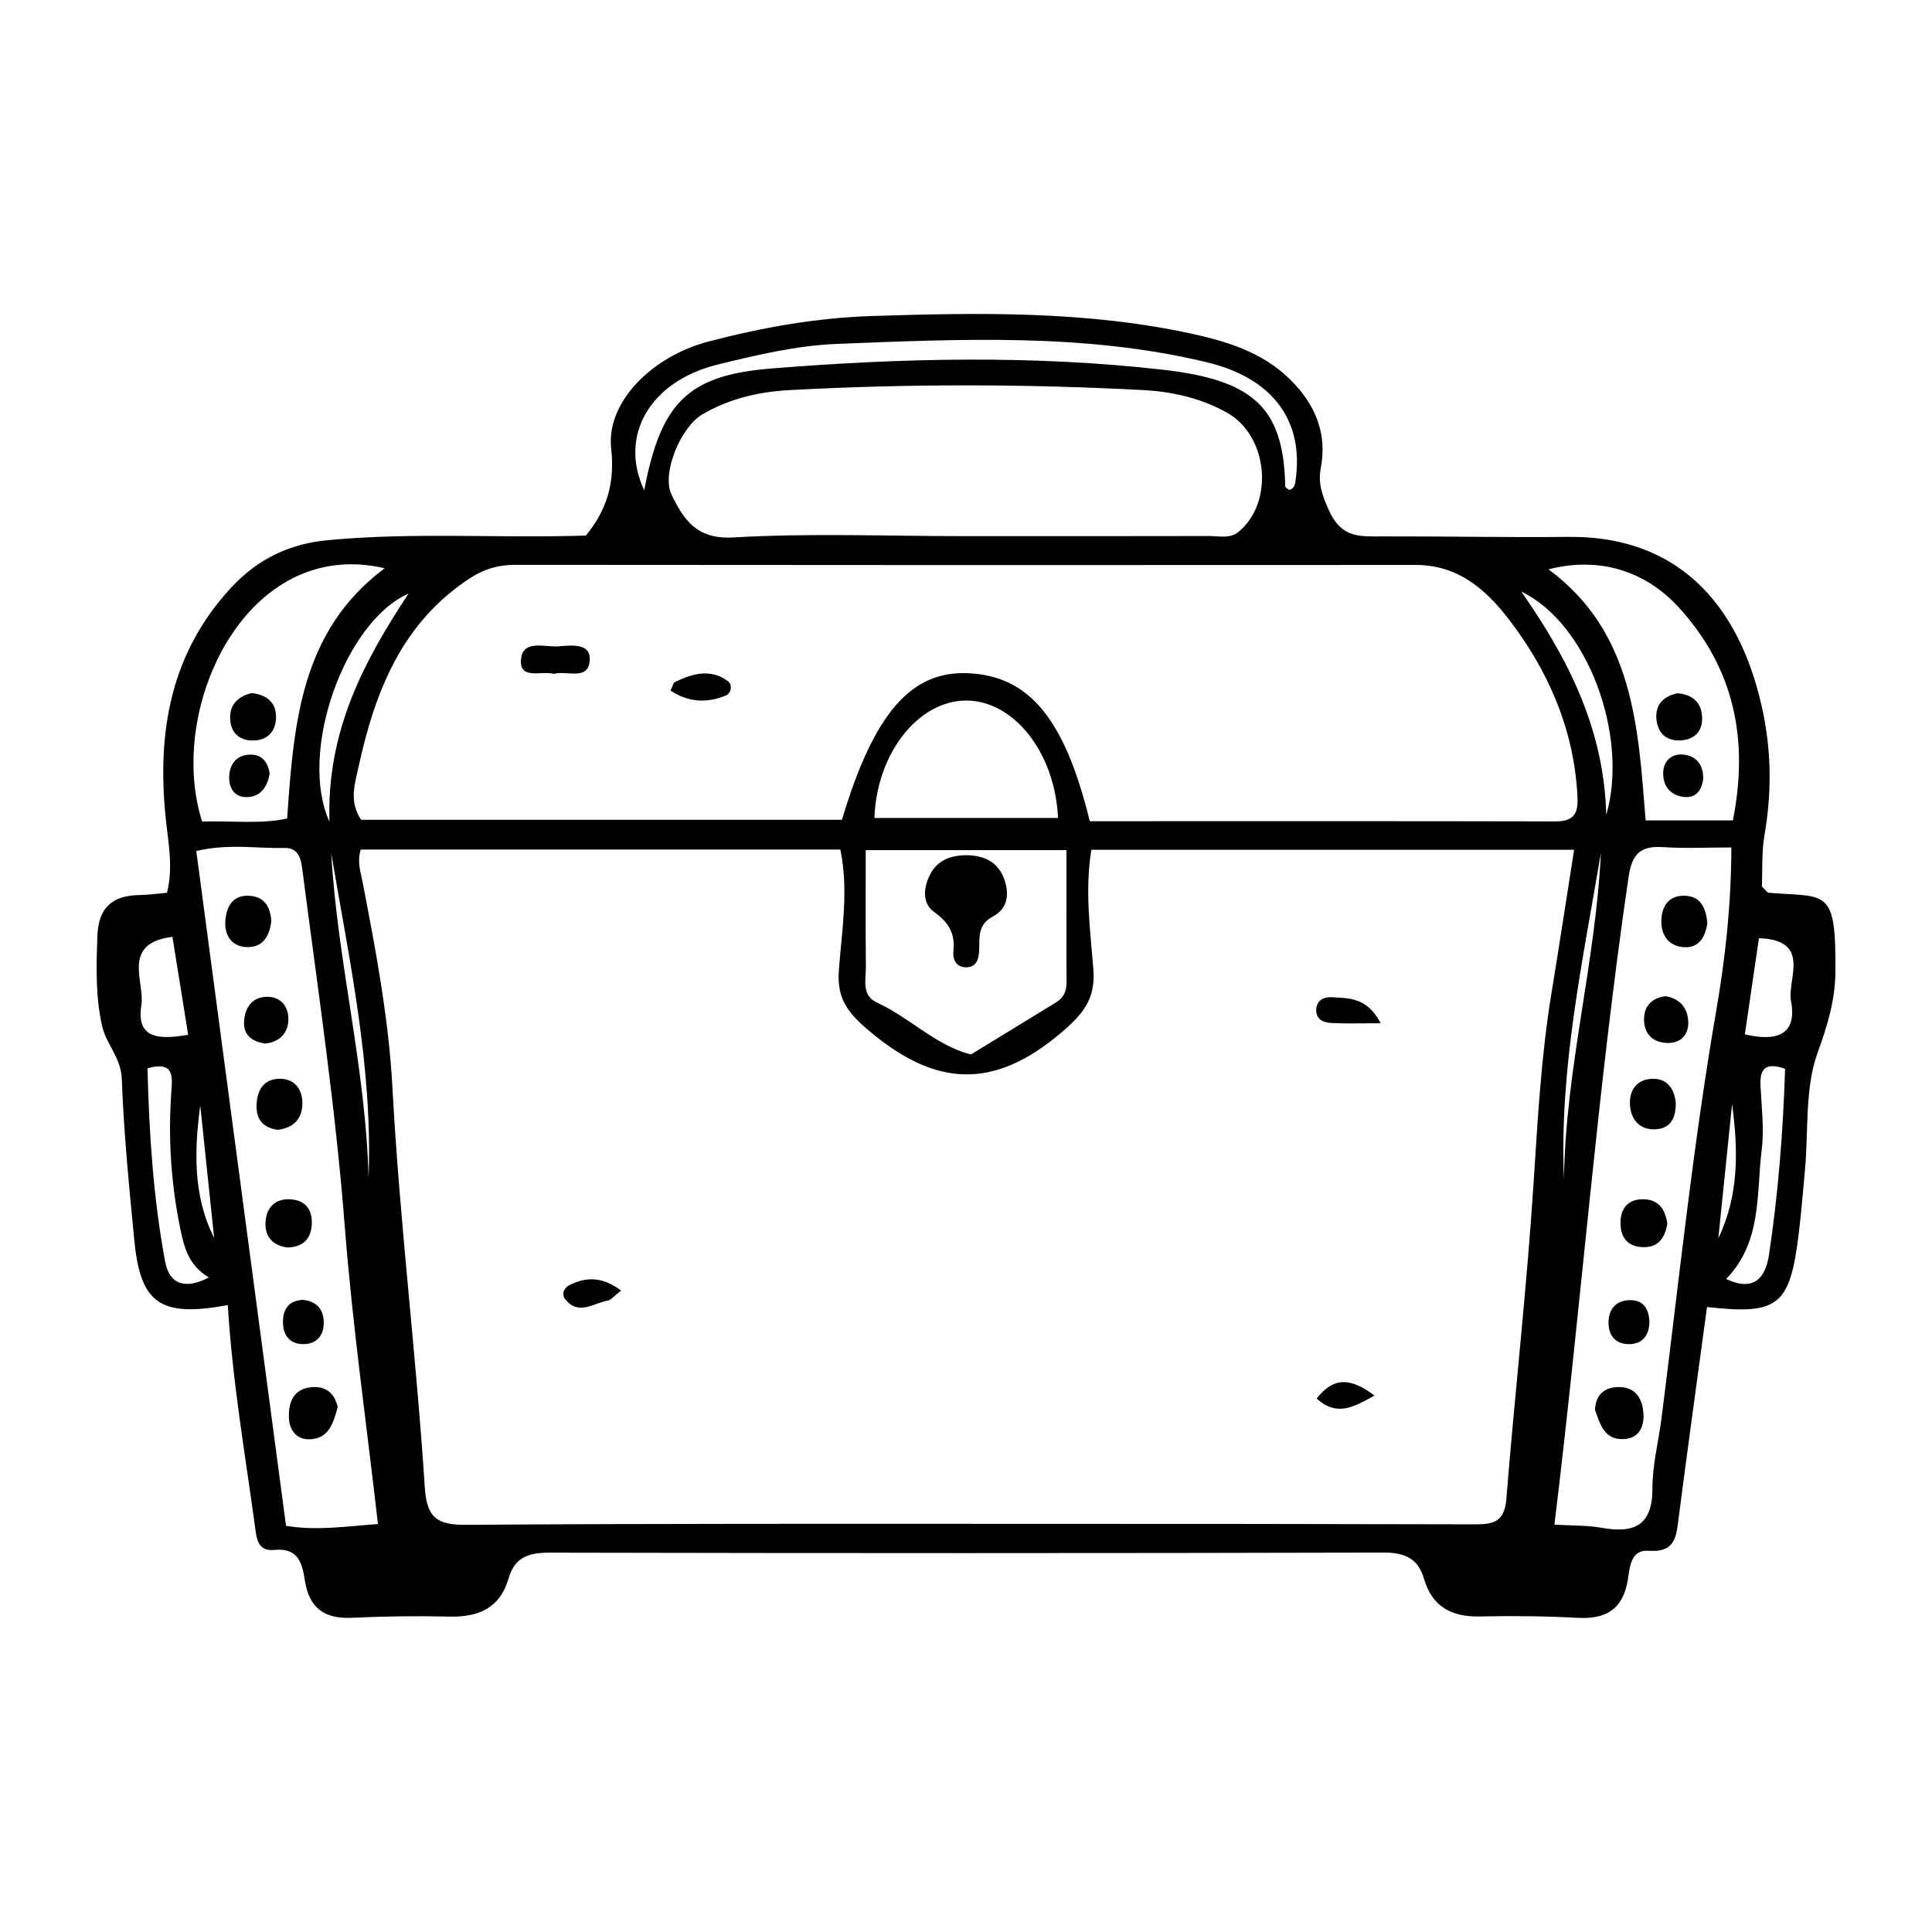 <svg height='300px' width='300px'  fill="#000000" xmlns="http://www.w3.org/2000/svg" xmlns:xlink="http://www.w3.org/1999/xlink" version="1.1" x="0px" y="0px" viewBox="0 0 100 100" enable-background="new 0 0 100 100" xml:space="preserve"><g><g><path fill="none" d="M17.144,44.158c0.322,5.634,1.795,11.139,1.932,16.808C19.3,55.268,18.087,49.733,17.144,44.158z"></path><path fill="none" d="M49.998,36.26c-2.458,0.01-4.623,2.721-4.738,6.078c3.237,0,6.369,0,9.505,0    C54.606,38.923,52.453,36.25,49.998,36.26z"></path><path fill="none" d="M17.052,42.534c-0.146-4.646,1.731-8.237,4.094-11.809C17.85,32.167,15.422,38.919,17.052,42.534z"></path><path fill="none" d="M14.862,42.369c0.345-4.948,0.699-9.701,5.047-12.956c-7.148-1.675-11.32,7.231-9.448,13.109    C12.002,42.478,13.491,42.665,14.862,42.369z M13.023,35.874c0.804,0.086,1.264,0.502,1.264,1.231    c0.001,0.717-0.413,1.215-1.177,1.223c-0.753,0.008-1.195-0.432-1.201-1.182C11.904,36.397,12.394,36.028,13.023,35.874z     M12.941,39.059c0.606-0.017,0.93,0.378,1.018,0.986c-0.12,0.684-0.472,1.222-1.217,1.214c-0.608-0.006-0.906-0.481-0.878-1.078    C11.895,39.517,12.265,39.078,12.941,39.059z"></path><path fill="none" d="M11.084,64.078c-0.24-2.287-0.479-4.575-0.719-6.862C10.061,59.518,9.972,61.871,11.084,64.078z"></path><path fill="none" d="M45.392,51.894c1.674,0.77,2.99,2.174,4.806,2.676c0.084,0.023,0.211-0.084,0.309-0.144    c1.385-0.846,2.769-1.695,4.154-2.541c0.382-0.233,0.542-0.572,0.541-1.016c-0.006-2.248-0.003-4.495-0.003-6.866    c-3.509,0-6.785,0-10.39,0c0,2.114-0.013,4.075,0.007,6.035C44.824,50.703,44.573,51.517,45.392,51.894z M48.126,45.294    c0.383-0.774,1.068-1.018,1.886-1.03c0.872,0.012,1.6,0.298,1.943,1.178c0.306,0.786,0.227,1.576-0.551,1.986    c-0.823,0.434-0.693,1.106-0.724,1.787c-0.02,0.433-0.141,0.847-0.666,0.852c-0.526,0.005-0.71-0.413-0.666-0.838    c0.094-0.904-0.23-1.482-0.989-2.019C47.736,46.77,47.784,45.983,48.126,45.294z"></path><path fill="none" d="M9.304,63.459c-0.46-2.296-0.602-4.605-0.437-6.938c0.055-0.772,0.171-1.621-1.233-1.227    c0.085,3.362,0.298,6.712,0.916,10.02c0.212,1.134,1.01,1.464,2.261,0.806C9.721,65.473,9.509,64.484,9.304,63.459z"></path><path fill="none" d="M9.74,53.561c-0.277-1.727-0.531-3.308-0.814-5.07c-2.676,0.333-1.415,2.337-1.608,3.532    C7.035,53.771,8.231,53.822,9.74,53.561z"></path><path fill="none" d="M15.661,45.108c-0.076-0.584-0.155-1.239-0.951-1.219c-1.429,0.036-2.876-0.237-4.551,0.159    c1.554,11.688,3.099,23.303,4.645,34.931c1.624,0.257,3.054,0.028,4.756-0.096c-0.599-5.261-1.323-10.323-1.718-15.411    C17.367,57.316,16.453,51.221,15.661,45.108z M11.665,47.663c0.054-0.761,0.406-1.376,1.303-1.293    c0.775,0.072,1.036,0.64,1.074,1.311c-0.094,0.837-0.492,1.395-1.326,1.337C11.96,48.967,11.614,48.376,11.665,47.663z     M12.632,52.878c0.038-0.69,0.392-1.257,1.142-1.284c0.763-0.027,1.18,0.513,1.152,1.22c-0.028,0.703-0.501,1.129-1.202,1.2    C13.031,53.91,12.594,53.564,12.632,52.878z M13.28,57.193c0.028-0.795,0.397-1.372,1.238-1.356    c0.747,0.014,1.14,0.563,1.134,1.275c-0.007,0.791-0.454,1.275-1.279,1.368C13.629,58.377,13.253,57.947,13.28,57.193z     M13.741,63.31c0.024-0.785,0.491-1.307,1.35-1.229c0.771,0.07,1.092,0.586,1.046,1.322c-0.048,0.754-0.483,1.136-1.235,1.164    C14.135,64.495,13.719,64.013,13.741,63.31z M14.646,68.418c0.005-0.659,0.292-1.088,1.015-1.137    c0.657,0.053,1.058,0.428,1.094,1.079c0.04,0.735-0.342,1.236-1.11,1.21C14.974,69.547,14.641,69.088,14.646,68.418z     M16.183,74.484c-0.741,0.097-1.2-0.362-1.228-1.109c-0.031-0.818,0.246-1.5,1.192-1.577c0.725-0.059,1.175,0.323,1.333,1.03    C17.267,73.586,17.071,74.368,16.183,74.484z"></path><path fill="none" d="M85.177,42.462c1.501,0,2.935,0,4.517,0c0.829-4.17,0.08-7.862-2.794-11.016    c-1.781-1.954-4.204-2.637-6.75-1.978C84.548,32.721,84.794,37.591,85.177,42.462z M87.185,41.251    c-0.734-0.068-1.142-0.595-1.096-1.313c0.038-0.588,0.474-0.954,1.076-0.878c0.659,0.084,0.985,0.54,0.993,1.209    C88.101,40.867,87.809,41.309,87.185,41.251z M86.825,35.883c0.741,0.058,1.214,0.44,1.271,1.171    c0.058,0.743-0.337,1.22-1.099,1.268c-0.765,0.048-1.206-0.401-1.265-1.125C85.673,36.455,86.117,36.034,86.825,35.883z"></path><path fill="none" d="M80.95,61.03c0.082-5.694,1.64-11.216,1.913-16.887C81.924,49.736,80.704,55.298,80.95,61.03z"></path><path fill="none" d="M78.741,30.622c2.59,3.69,4.298,7.321,4.397,11.567C84.325,38.082,82.168,32.251,78.741,30.622z"></path><path fill="none" d="M18.693,42.43c8.289,0,16.6,0,24.887,0c1.646-5.506,3.573-7.724,6.542-7.585    c3.144,0.147,4.981,2.333,6.285,7.66c8.081,0,16.11-0.009,24.139,0.01c1.162,0.003,1.143-0.716,1.091-1.519    c-0.22-3.366-1.534-6.33-3.549-8.953c-1.172-1.525-2.625-2.802-4.786-2.801c-15.548,0.01-31.095,0.01-46.643-0.007    c-0.855-0.001-1.593,0.213-2.298,0.669c-3.55,2.295-4.949,5.885-5.798,9.765C18.375,40.528,18.047,41.496,18.693,42.43z     M34.93,35.304c0.907-0.441,1.843-0.716,2.747-0.045c0.25,0.186,0.17,0.622-0.105,0.738c-0.989,0.415-1.948,0.356-2.866-0.253    C34.828,35.495,34.851,35.342,34.93,35.304z M28.897,33.454c0.639-0.045,1.692-0.206,1.627,0.732    c-0.073,1.064-1.197,0.504-1.852,0.692c-0.616-0.174-1.724,0.308-1.711-0.645C26.978,33.062,28.177,33.505,28.897,33.454z"></path><path fill="none" d="M39.93,19.072c6.741-0.545,13.506-0.7,20.221,0.059c4.715,0.533,6.295,1.952,6.372,6.046    c0.001,0.064,0.137,0.125,0.205,0.183c0.297-0.083,0.308-0.33,0.338-0.553c0.422-3.105-1.252-5.255-4.613-6.061    c-6.314-1.513-12.722-1.194-19.112-0.948c-2.073,0.08-4.153,0.568-6.182,1.067c-3.539,0.869-5.139,3.706-3.814,6.509    C34.21,20.81,35.623,19.42,39.93,19.072z"></path><path fill="none" d="M63.524,21.369c-1.339-0.756-2.828-1.097-4.349-1.178c-6.109-0.325-12.222-0.329-18.331,0.002    c-1.579,0.086-3.119,0.446-4.5,1.263c-1.119,0.662-2.109,3.058-1.588,4.137c0.617,1.277,1.285,2.336,3.197,2.225    c3.947-0.23,7.917-0.069,11.877-0.068c4.252,0,8.503,0.004,12.755-0.006c0.512-0.001,1.075,0.153,1.52-0.214    C65.956,26.004,65.643,22.567,63.524,21.369z"></path><path fill="none" d="M89.652,57.149c-0.237,2.314-0.475,4.629-0.712,6.943C90.014,61.865,89.972,59.516,89.652,57.149z"></path><path fill="none" d="M86.076,43.847c-1.161-0.077-1.606,0.347-1.78,1.533c-1.627,11.051-2.451,22.19-3.841,33.534    c0.956,0.059,1.712,0.033,2.439,0.164c1.677,0.301,2.644-0.101,2.636-2.051c-0.005-1.21,0.317-2.419,0.471-3.631    c0.895-7.037,1.622-14.097,2.83-21.091c0.474-2.746,0.775-5.499,0.782-8.442C88.372,43.864,87.22,43.923,86.076,43.847z     M83.931,74.488c-0.93-0.018-1.124-0.829-1.375-1.511c0.033-0.8,0.495-1.169,1.212-1.183c0.849-0.016,1.225,0.546,1.291,1.31    C85.127,73.898,84.797,74.504,83.931,74.488z M84.386,69.57c-0.763,0.037-1.161-0.454-1.128-1.194    c0.029-0.649,0.416-1.07,1.092-1.082c0.718-0.013,0.989,0.453,1.022,1.105C85.374,69.071,85.053,69.538,84.386,69.57z     M85.093,64.553c-0.857,0-1.248-0.522-1.214-1.344c0.032-0.764,0.484-1.166,1.237-1.135c0.769,0.031,1.078,0.562,1.186,1.256    C86.191,64.031,85.865,64.553,85.093,64.553z M85.692,58.452c-0.828,0.042-1.283-0.5-1.326-1.284    c-0.039-0.709,0.328-1.267,1.075-1.324c0.856-0.065,1.204,0.518,1.294,1.189C86.765,57.875,86.457,58.414,85.692,58.452z     M86.32,53.983c-0.83-0.009-1.277-0.546-1.221-1.347c0.044-0.632,0.482-1.015,1.132-1.073c0.75,0.145,1.125,0.627,1.152,1.324    C87.41,53.57,86.985,53.99,86.32,53.983z M87.171,49.027c-0.809-0.048-1.217-0.626-1.177-1.44    c0.036-0.732,0.417-1.238,1.186-1.224c0.891,0.016,1.113,0.686,1.193,1.399C88.277,48.51,87.927,49.072,87.171,49.027z"></path><path fill="none" d="M56.486,43.981c-0.344,2.131-0.056,4.152,0.103,6.163c0.121,1.537-0.495,2.322-1.725,3.357    c-3.434,2.888-6.397,2.746-9.77-0.054c-1.169-0.971-1.79-1.704-1.678-3.21c0.153-2.06,0.516-4.138,0.078-6.265    c-8.334,0-16.582,0-24.824,0c-0.196,0.627-0.012,1.12,0.086,1.63c0.684,3.544,1.362,7.101,1.555,10.703    c0.371,6.917,1.23,13.79,1.676,20.697c0.098,1.525,0.614,1.932,2.106,1.921c9.787-0.07,19.575-0.05,29.362-0.051    c7.574-0.001,15.147,0.006,22.721,0.025c0.934,0.002,1.684,0.013,1.788-1.281c0.436-5.449,1.056-10.885,1.409-16.339    c0.215-3.314,0.393-6.622,0.931-9.903c0.4-2.437,0.772-4.879,1.168-7.395C73.037,43.981,64.794,43.981,56.486,43.981z     M31.472,67.316c-0.74,0.119-1.517,0.804-2.21-0.061c-0.216-0.27-0.065-0.6,0.201-0.733c0.85-0.424,1.683-0.472,2.684,0.28    C31.73,67.127,31.613,67.294,31.472,67.316z M68.148,72.388c0.884-1.128,1.757-1.083,2.995-0.155    C70.019,72.866,69.18,73.316,68.148,72.388z M68.958,52.955c-0.41-0.018-0.832-0.152-0.831-0.669    c0.001-0.504,0.389-0.695,0.818-0.668c0.873,0.054,1.822-0.006,2.517,1.346C70.422,52.964,69.689,52.986,68.958,52.955z"></path><path fill="none" d="M91.042,48.561c-0.27,1.841-0.499,3.409-0.729,4.976c1.711,0.404,2.709-0.016,2.389-1.721    C92.49,50.689,93.802,48.657,91.042,48.561z"></path><path fill="none" d="M91.123,56.2c0.053,1.103,0.198,2.226,0.063,3.31c-0.286,2.289,0.03,4.764-1.842,6.69    c1.41,0.664,2.033-0.022,2.218-1.247c0.476-3.157,0.73-6.337,0.835-9.634C91.332,54.95,91.083,55.372,91.123,56.2z"></path><path d="M91.547,46.209c-0.089-0.007-0.166-0.149-0.353-0.328c0.037-0.831-0.018-1.772,0.138-2.677    c0.361-2.096,0.36-4.174-0.061-6.25c-1.059-5.223-4.057-9.229-10.107-9.165c-3.202,0.034-6.405-0.034-9.608-0.026    c-1.154,0.003-2.115,0.11-2.77-1.343c-0.358-0.795-0.572-1.406-0.421-2.203c0.317-1.681-0.209-3.089-1.345-4.325    c-1.413-1.537-3.245-2.154-5.22-2.592c-5.521-1.222-11.115-1.121-16.701-0.942c-2.846,0.091-5.677,0.598-8.441,1.324    c-2.934,0.77-5.283,3.152-5.024,5.518c0.198,1.806-0.216,3.181-1.308,4.52c-4.46,0.149-8.949-0.188-13.421,0.246    c-1.926,0.187-3.556,0.97-4.898,2.404c-3.2,3.422-3.89,7.547-3.428,11.998c0.13,1.258,0.397,2.506,0.065,3.841    c-0.514,0.045-0.968,0.111-1.423,0.118c-1.398,0.023-2.126,0.637-2.18,2.115c-0.058,1.58-0.102,3.165,0.251,4.694    c0.211,0.916,0.971,1.609,1.012,2.703c0.102,2.789,0.377,5.573,0.647,8.353c0.319,3.28,1.328,4.004,4.839,3.361    c0.236,3.88,0.879,7.605,1.393,11.347c0.089,0.646,0.106,1.416,1.009,1.324c1.273-0.129,1.452,0.723,1.592,1.605    c0.222,1.41,1.015,1.972,2.422,1.907c1.686-0.078,3.379-0.101,5.067-0.062c1.511,0.035,2.613-0.446,3.055-1.99    c0.31-1.083,1.045-1.322,2.116-1.319c14.391,0.031,28.782,0.033,43.172-0.004c1.102-0.003,1.782,0.308,2.091,1.36    c0.428,1.457,1.44,1.98,2.905,1.947c1.688-0.037,3.38-0.018,5.066,0.071c1.458,0.077,2.32-0.451,2.574-1.946    c0.11-0.649,0.133-1.596,1.086-1.525c1.416,0.105,1.43-0.791,1.555-1.753c0.47-3.624,0.97-7.243,1.461-10.864    c3.703,0.415,4.298-0.06,4.753-3.842c0.132-1.097,0.223-2.199,0.322-3.3c0.182-2.025-0.018-4.187,0.654-6.033    c0.506-1.393,0.903-2.716,0.917-4.147C95.041,45.901,94.552,46.458,91.547,46.209z M86.9,31.447    c2.874,3.153,3.623,6.846,2.794,11.016c-1.582,0-3.016,0-4.517,0c-0.383-4.871-0.629-9.741-5.027-12.994    C82.697,28.81,85.119,29.493,86.9,31.447z M83.138,42.188c-0.1-4.246-1.807-7.876-4.397-11.567    C82.168,32.251,84.325,38.082,83.138,42.188z M37.159,18.866c2.029-0.498,4.109-0.987,6.182-1.067    c6.39-0.247,12.798-0.566,19.112,0.948c3.361,0.806,5.035,2.955,4.613,6.061c-0.03,0.223-0.041,0.47-0.338,0.553    c-0.068-0.058-0.204-0.119-0.205-0.183c-0.077-4.095-1.657-5.514-6.372-6.046c-6.715-0.759-13.481-0.603-20.221-0.059    c-4.307,0.348-5.72,1.737-6.585,6.302C32.02,22.572,33.62,19.735,37.159,18.866z M64.105,27.53    c-0.445,0.367-1.008,0.213-1.52,0.214c-4.252,0.01-8.503,0.006-12.755,0.006c-3.96-0.001-7.93-0.161-11.877,0.068    c-1.912,0.111-2.581-0.947-3.197-2.225c-0.521-1.079,0.469-3.474,1.588-4.137c1.381-0.817,2.921-1.177,4.5-1.263    c6.109-0.331,12.221-0.327,18.331-0.002c1.521,0.081,3.01,0.421,4.349,1.178C65.643,22.567,65.956,26.004,64.105,27.53z     M24.361,29.905c0.705-0.456,1.443-0.67,2.298-0.669c15.548,0.016,31.095,0.017,46.643,0.007c2.161-0.001,3.615,1.276,4.786,2.801    c2.015,2.623,3.329,5.588,3.549,8.953c0.052,0.802,0.071,1.521-1.091,1.519c-8.029-0.019-16.059-0.01-24.139-0.01    c-1.304-5.328-3.141-7.513-6.285-7.66c-2.969-0.139-4.896,2.079-6.542,7.585c-8.287,0-16.598,0-24.887,0    c-0.647-0.934-0.318-1.902-0.13-2.761C19.412,35.789,20.811,32.2,24.361,29.905z M82.863,44.142    c-0.273,5.672-1.831,11.194-1.913,16.887C80.704,55.298,81.924,49.736,82.863,44.142z M44.81,44.002c3.605,0,6.882,0,10.39,0    c0,2.37-0.003,4.618,0.003,6.866c0.001,0.444-0.159,0.783-0.541,1.016c-1.385,0.846-2.769,1.695-4.154,2.541    c-0.098,0.06-0.226,0.167-0.309,0.144c-1.816-0.501-3.132-1.906-4.806-2.676c-0.819-0.376-0.568-1.191-0.575-1.857    C44.797,48.077,44.81,46.116,44.81,44.002z M45.26,42.338c0.115-3.357,2.28-6.068,4.738-6.078c2.455-0.01,4.608,2.663,4.766,6.078    C51.629,42.338,48.497,42.338,45.26,42.338z M17.052,42.534c-1.631-3.615,0.798-10.367,4.094-11.809    C18.783,34.296,16.907,37.888,17.052,42.534z M19.076,60.966c-0.137-5.669-1.609-11.174-1.932-16.808    C18.087,49.733,19.3,55.268,19.076,60.966z M19.909,29.413c-4.348,3.255-4.702,8.008-5.047,12.956    c-1.371,0.296-2.86,0.108-4.401,0.153C8.589,36.644,12.761,27.739,19.909,29.413z M7.317,52.022    c0.193-1.194-1.068-3.198,1.608-3.532c0.283,1.762,0.537,3.344,0.814,5.07C8.231,53.822,7.035,53.771,7.317,52.022z M8.55,65.315    c-0.618-3.308-0.831-6.658-0.916-10.02c1.404-0.395,1.287,0.454,1.233,1.227c-0.165,2.333-0.023,4.642,0.437,6.938    c0.205,1.025,0.417,2.014,1.508,2.661C9.56,66.779,8.762,66.448,8.55,65.315z M10.365,57.216c0.24,2.287,0.479,4.575,0.719,6.862    C9.972,61.871,10.061,59.518,10.365,57.216z M14.805,78.979c-1.546-11.628-3.091-23.243-4.645-34.931    c1.675-0.396,3.121-0.123,4.551-0.159c0.796-0.02,0.875,0.635,0.951,1.219c0.792,6.113,1.706,12.208,2.183,18.365    c0.395,5.088,1.118,10.15,1.718,15.411C17.859,79.008,16.429,79.236,14.805,78.979z M79.375,61.279    c-0.353,5.454-0.973,10.89-1.409,16.339c-0.104,1.294-0.854,1.283-1.788,1.281c-7.574-0.019-15.147-0.026-22.721-0.025    c-9.787,0.001-19.575-0.019-29.362,0.051c-1.492,0.011-2.008-0.396-2.106-1.921c-0.446-6.907-1.306-13.78-1.676-20.697    c-0.193-3.602-0.871-7.16-1.555-10.703c-0.099-0.51-0.282-1.004-0.086-1.63c8.242,0,16.489,0,24.824,0    c0.438,2.127,0.075,4.205-0.078,6.265c-0.112,1.506,0.508,2.239,1.678,3.21c3.372,2.8,6.335,2.942,9.77,0.054    c1.23-1.035,1.847-1.82,1.725-3.357c-0.159-2.011-0.447-4.032-0.103-6.163c8.308,0,16.55,0,24.988,0    c-0.396,2.516-0.768,4.957-1.168,7.395C79.768,54.657,79.59,57.964,79.375,61.279z M86.002,73.396    c-0.154,1.212-0.476,2.421-0.471,3.631c0.007,1.949-0.959,2.352-2.636,2.051c-0.728-0.131-1.484-0.105-2.439-0.164    c1.389-11.344,2.213-22.483,3.841-33.534c0.175-1.186,0.619-1.61,1.78-1.533c1.144,0.076,2.296,0.017,3.538,0.017    c-0.007,2.943-0.308,5.696-0.782,8.442C87.625,59.3,86.897,66.36,86.002,73.396z M89.652,57.149    c0.32,2.367,0.362,4.716-0.712,6.943C89.177,61.778,89.415,59.464,89.652,57.149z M91.562,64.953    c-0.185,1.225-0.808,1.912-2.218,1.247c1.872-1.926,1.556-4.401,1.842-6.69c0.135-1.084-0.01-2.206-0.063-3.31    c-0.04-0.829,0.209-1.251,1.273-0.881C92.292,58.616,92.037,61.795,91.562,64.953z M92.702,51.816    c0.32,1.705-0.677,2.125-2.389,1.721c0.23-1.567,0.459-3.135,0.729-4.976C93.802,48.657,92.49,50.689,92.702,51.816z"></path><path d="M68.945,51.617c-0.429-0.027-0.816,0.163-0.818,0.668c-0.001,0.518,0.42,0.651,0.831,0.669    c0.731,0.032,1.464,0.009,2.504,0.009C70.767,51.612,69.818,51.672,68.945,51.617z"></path><path d="M29.463,66.522c-0.266,0.133-0.418,0.463-0.201,0.733c0.693,0.865,1.47,0.18,2.21,0.061    c0.141-0.023,0.258-0.189,0.675-0.515C31.146,66.05,30.314,66.097,29.463,66.522z"></path><path d="M68.148,72.388c1.031,0.929,1.87,0.478,2.995-0.155C69.906,71.304,69.033,71.26,68.148,72.388z"></path><path d="M28.673,34.879c0.655-0.188,1.779,0.371,1.852-0.692c0.065-0.938-0.988-0.777-1.627-0.732    c-0.72,0.051-1.92-0.393-1.936,0.78C26.949,35.187,28.056,34.704,28.673,34.879z"></path><path d="M37.572,35.997c0.276-0.116,0.355-0.552,0.105-0.738c-0.904-0.671-1.84-0.396-2.747,0.045    c-0.079,0.038-0.102,0.191-0.225,0.44C35.624,36.352,36.583,36.411,37.572,35.997z"></path><path d="M83.769,71.794c-0.717,0.014-1.179,0.382-1.212,1.183c0.251,0.682,0.446,1.493,1.375,1.511    c0.865,0.017,1.196-0.59,1.128-1.384C84.994,72.339,84.617,71.778,83.769,71.794z"></path><path d="M87.18,46.363c-0.769-0.014-1.15,0.493-1.186,1.224c-0.04,0.813,0.368,1.392,1.177,1.44    c0.756,0.045,1.106-0.517,1.202-1.265C88.293,47.049,88.072,46.379,87.18,46.363z"></path><path d="M85.441,55.844c-0.747,0.057-1.114,0.615-1.075,1.324c0.043,0.784,0.498,1.325,1.326,1.284    c0.765-0.038,1.073-0.576,1.043-1.418C86.646,56.362,86.298,55.779,85.441,55.844z"></path><path d="M85.116,62.074c-0.752-0.03-1.204,0.371-1.237,1.135c-0.035,0.822,0.357,1.344,1.214,1.344    c0.771,0,1.098-0.523,1.209-1.223C86.195,62.636,85.886,62.105,85.116,62.074z"></path><path d="M86.232,51.564c-0.65,0.058-1.088,0.441-1.132,1.073c-0.056,0.8,0.391,1.338,1.221,1.347    c0.665,0.007,1.09-0.413,1.063-1.096C87.356,52.191,86.982,51.709,86.232,51.564z"></path><path d="M84.351,67.295c-0.676,0.012-1.063,0.432-1.092,1.082c-0.033,0.74,0.365,1.23,1.128,1.194    c0.667-0.032,0.987-0.499,0.986-1.17C85.339,67.747,85.069,67.282,84.351,67.295z"></path><path d="M16.147,71.799c-0.946,0.076-1.222,0.759-1.192,1.577c0.028,0.747,0.487,1.205,1.228,1.109    c0.888-0.116,1.084-0.898,1.297-1.655C17.322,72.122,16.872,71.74,16.147,71.799z"></path><path d="M14.041,47.681c-0.038-0.671-0.299-1.238-1.074-1.311c-0.896-0.084-1.248,0.531-1.303,1.293    c-0.051,0.713,0.296,1.303,1.05,1.355C13.549,49.076,13.948,48.518,14.041,47.681z"></path><path d="M15.652,57.112c0.006-0.712-0.386-1.261-1.134-1.275c-0.841-0.016-1.209,0.561-1.238,1.356    c-0.027,0.754,0.348,1.183,1.092,1.286C15.198,58.387,15.645,57.903,15.652,57.112z"></path><path d="M16.136,63.403c0.047-0.736-0.274-1.252-1.046-1.322c-0.858-0.078-1.326,0.444-1.35,1.229    c-0.022,0.703,0.394,1.185,1.161,1.258C15.653,64.54,16.089,64.158,16.136,63.403z"></path><path d="M14.926,52.814c0.029-0.706-0.388-1.247-1.152-1.22c-0.75,0.027-1.104,0.594-1.142,1.284    c-0.038,0.686,0.399,1.032,1.091,1.136C14.425,53.943,14.897,53.517,14.926,52.814z"></path><path d="M16.755,68.36c-0.035-0.651-0.437-1.026-1.094-1.079c-0.724,0.049-1.01,0.478-1.015,1.137    c-0.005,0.67,0.327,1.129,0.999,1.152C16.413,69.595,16.795,69.095,16.755,68.36z"></path><path d="M48.359,47.211c0.758,0.537,1.082,1.115,0.989,2.019c-0.044,0.426,0.14,0.844,0.666,0.838    c0.524-0.005,0.646-0.42,0.666-0.852c0.031-0.681-0.098-1.353,0.724-1.787c0.778-0.41,0.857-1.2,0.551-1.986    c-0.343-0.88-1.071-1.166-1.943-1.178c-0.818,0.012-1.503,0.255-1.886,1.03C47.784,45.983,47.736,46.77,48.359,47.211z"></path><path d="M13.111,38.328c0.764-0.008,1.177-0.507,1.177-1.223c-0.001-0.729-0.46-1.145-1.264-1.231    c-0.629,0.154-1.119,0.523-1.113,1.272C11.916,37.896,12.358,38.336,13.111,38.328z"></path><path d="M12.741,41.259c0.745,0.008,1.097-0.53,1.217-1.214c-0.088-0.608-0.412-1.003-1.018-0.986    c-0.676,0.019-1.046,0.458-1.077,1.122C11.835,40.778,12.133,41.253,12.741,41.259z"></path><path d="M86.998,38.322c0.761-0.048,1.157-0.524,1.099-1.268c-0.057-0.732-0.53-1.113-1.271-1.171    c-0.708,0.151-1.152,0.572-1.092,1.315C85.792,37.921,86.232,38.371,86.998,38.322z"></path><path d="M87.165,39.061c-0.602-0.076-1.039,0.29-1.076,0.878c-0.046,0.718,0.362,1.245,1.096,1.313    c0.624,0.058,0.916-0.384,0.974-0.982C88.151,39.601,87.825,39.144,87.165,39.061z"></path></g></g></svg>